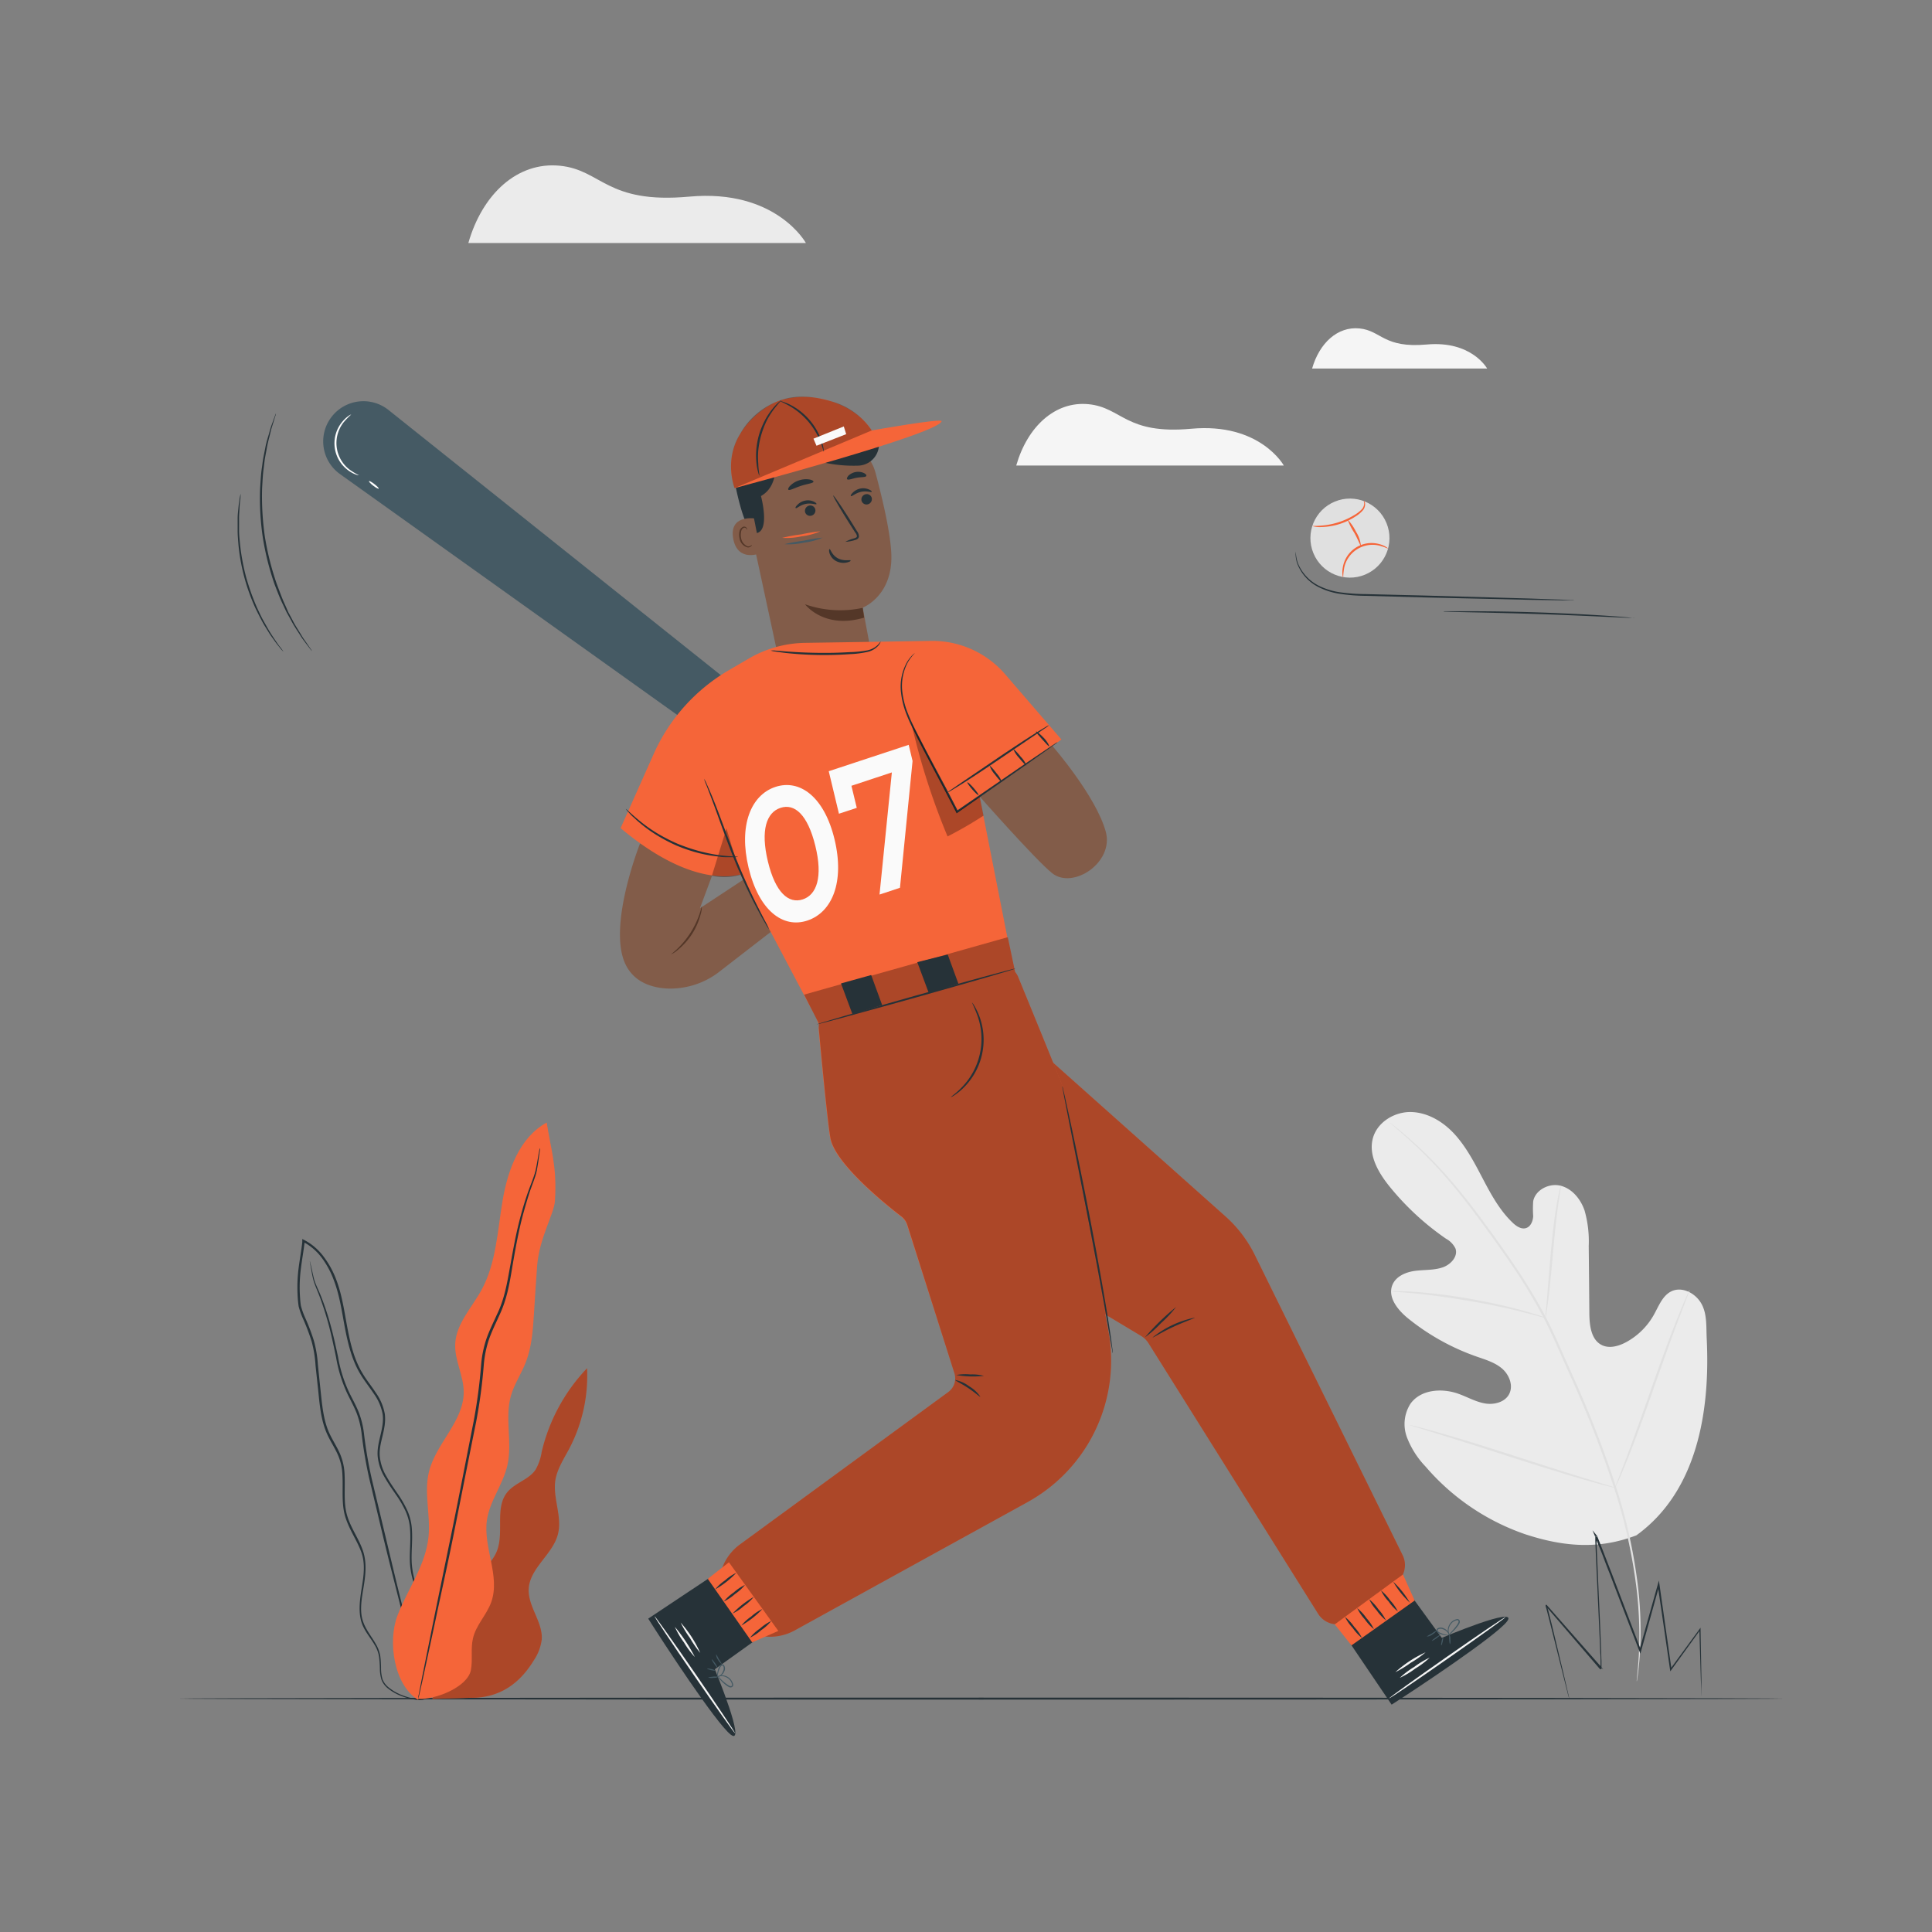 <svg xmlns="http://www.w3.org/2000/svg" viewBox="0 0 500 500"><rect x="0" y="0" width="500" height="500" fill="#808080" stroke="none"/><g id="freepik--background-complete--inject-198"><path d="M423.46,397.37c15.84-11.42,19.15-32.24,18.24-50.88-.16-3.12.14-6.41-1.39-9.12s-5-4.52-7.78-3.17c-2.29,1.13-3.26,3.83-4.52,6.08a18.18,18.18,0,0,1-7.2,7.09c-2,1.06-4.41,1.72-6.38.67-2.71-1.44-3.09-5.15-3.11-8.24q-.07-8.67-.16-17.33a29.14,29.14,0,0,0-1.07-9.18c-1-2.93-3.18-5.63-6.14-6.41s-6.58,1-7.16,4a27.61,27.61,0,0,0,0,3.86c-.07,1.29-.65,2.72-1.86,3.09s-2.49-.47-3.43-1.37c-3.24-3.07-5.47-7.07-7.56-11.05s-4.12-8-7.07-11.41-7-6-11.45-6.2-9.13,2.63-10.18,7,1.56,8.78,4.38,12.27a69.41,69.41,0,0,0,14.61,13.51,5.74,5.74,0,0,1,2.45,2.55c.7,2.05-1.23,4.13-3.25,4.84-2.3.81-4.81.61-7.22.93s-5,1.42-5.89,3.72c-1.22,3.19,1.48,6.47,4.11,8.6a59.4,59.4,0,0,0,17.69,9.85c2.29.8,4.7,1.5,6.56,3.07s3,4.34,1.94,6.54-3.92,2.94-6.31,2.53-4.55-1.67-6.84-2.49c-4.28-1.54-9.77-1.16-12.44,2.56a9.78,9.78,0,0,0-.92,8.68,22.55,22.55,0,0,0,4.82,7.58,59.41,59.41,0,0,0,25.7,17.49c9.93,3.27,19.09,4.06,28.85.32" style="fill:#ebebeb"></path><path d="M359.63,290.51l.3.29.94.8c.82.71,2,1.75,3.56,3.13a116.48,116.48,0,0,1,12,12.59c2.35,2.83,4.79,6.05,7.36,9.55s5.26,7.26,8,11.32a138.85,138.85,0,0,1,7.84,13.13c1.23,2.34,2.34,4.81,3.46,7.32s2.26,5.05,3.4,7.63A284.48,284.48,0,0,1,418,385.91a139.12,139.12,0,0,1,5.55,25.34,101.47,101.47,0,0,1,.55,17.49c-.13,2.06-.26,3.67-.39,4.75l-.12,1.23a2.28,2.28,0,0,0,0,.43,2.39,2.39,0,0,0,.09-.42q.06-.45.18-1.23c.16-1.08.33-2.68.5-4.75a98,98,0,0,0-.38-17.55,136,136,0,0,0-5.45-25.45A276.94,276.94,0,0,0,407,356c-1.15-2.57-2.28-5.12-3.4-7.63s-2.24-5-3.48-7.35a138.2,138.2,0,0,0-7.91-13.15c-2.71-4.07-5.44-7.82-8-11.32s-5.06-6.7-7.43-9.52a109.21,109.21,0,0,0-12.19-12.5c-1.55-1.36-2.78-2.37-3.63-3.05l-1-.76A2.12,2.12,0,0,0,359.63,290.51Z" style="fill:#e0e0e0"></path><path d="M399.94,341a5.9,5.9,0,0,0,.29-1.32c.15-.86.32-2.11.52-3.66.39-3.09.78-7.37,1.2-12.1s.87-9,1.31-12.08c.21-1.54.4-2.78.54-3.64a6.35,6.35,0,0,0,.15-1.35,6.23,6.23,0,0,0-.37,1.31c-.21.84-.46,2.08-.72,3.62-.54,3.07-1.06,7.35-1.48,12.08s-.76,8.89-1,12.12c-.14,1.46-.25,2.68-.34,3.67A6.25,6.25,0,0,0,399.94,341Z" style="fill:#e0e0e0"></path><path d="M360,334.2a8.76,8.76,0,0,0,1.59.16c1,.08,2.5.18,4.33.36,3.65.34,8.68,1,14.2,1.94s10.48,2,14,2.93c1.79.43,3.22.82,4.21,1.09a8.61,8.61,0,0,0,1.56.35,7.87,7.87,0,0,0-1.49-.57c-1-.33-2.4-.78-4.18-1.26-3.55-1-8.51-2.14-14-3.11A138.1,138.1,0,0,0,366,334.32c-1.84-.14-3.33-.18-4.36-.18A8.22,8.22,0,0,0,360,334.2Z" style="fill:#e0e0e0"></path><path d="M418,385a1.77,1.77,0,0,0,.26-.49l.66-1.45c.57-1.26,1.34-3.11,2.27-5.4,1.85-4.6,4.21-11,6.71-18.14s4.81-13.56,6.56-18.19c.86-2.25,1.57-4.09,2.09-5.47.23-.59.41-1.09.56-1.49a1.64,1.64,0,0,0,.16-.54,3,3,0,0,0-.26.49l-.66,1.45c-.57,1.27-1.34,3.12-2.26,5.41-1.86,4.59-4.22,11-6.72,18.14s-4.81,13.56-6.56,18.19c-.86,2.24-1.57,4.09-2.09,5.47-.23.59-.41,1.09-.56,1.49A1.7,1.7,0,0,0,418,385Z" style="fill:#e0e0e0"></path><path d="M364.78,368.77a2.34,2.34,0,0,0,.53.21l1.55.49,5.69,1.75c4.81,1.48,11.43,3.6,18.74,5.95s14,4.42,18.8,5.8c2.42.69,4.38,1.23,5.74,1.57l1.58.39a1.93,1.93,0,0,0,.56.09,3.13,3.13,0,0,0-.53-.21l-1.55-.49-5.69-1.75c-4.81-1.47-11.43-3.59-18.74-5.95s-13.95-4.41-18.79-5.79c-2.42-.69-4.39-1.23-5.75-1.57l-1.58-.39A2.27,2.27,0,0,0,364.78,368.77Z" style="fill:#e0e0e0"></path><path d="M263,120.48h69.25s-6.13-11.14-23.95-9.52c-17,1.55-17.89-5.48-26.55-6.35S265.9,110.38,263,120.48Z" style="fill:#f5f5f5"></path><path d="M339.57,95.38h45.3s-4-7.29-15.66-6.22c-11.14,1-11.7-3.59-17.37-4.16S341.46,88.78,339.57,95.38Z" style="fill:#f5f5f5"></path><path d="M121.21,62.89h87.36s-7.73-14.06-30.21-12c-21.48,1.95-22.57-6.92-33.49-8S124.85,50.15,121.21,62.89Z" style="fill:#ebebeb"></path></g><g id="freepik--Floor--inject-198"><path d="M461.79,439.6c0,.14-93.07.26-207.85.26s-207.86-.12-207.86-.26,93.05-.26,207.86-.26S461.79,439.46,461.79,439.6Z" style="fill:#263238"></path><path d="M440.36,439a10.52,10.52,0,0,1-.07-1.14c0-.8-.07-1.94-.12-3.4-.09-3-.22-7.33-.38-12.78l.28.08-7.52,10.4-.28.39-.07-.47c-.94-6.47-2-13.86-3.2-21.91l.46,0c-1.48,5.33-3.07,11.08-4.73,17.07l-.21.74-.27-.72c-2.42-6.33-5-13-7.62-19.91q-1-2.5-1.91-4.95c-.32-.82-.64-1.63-1-2.44l-.48-1.21-.24-.6-.12-.3-.07-.14,0-.06v0h0l.07.07a.24.24,0,0,0,.23,0c.12,0,.21-.23.17-.28l-1.14-1.4.63,1.51s0,0,0,.08c.42.24.43-.08.43,0a.39.39,0,0,0,0-.08h0v.49l0,.57,0,1.15.09,2.29c.07,1.52.14,3,.2,4.52q.19,4.49.39,8.79c.13,2.86.25,5.67.36,8.4.05,1.36.11,2.71.16,4q0,1,.06,2l0,1v1s0,0,0,.07l0,0s0,0-.15.13-.18,0-.21,0a.18.18,0,0,1-.06-.09l0,.06L400,415.59l0,0,0-.09c0-.08.11-.22.17-.2s.19.1.18.12l0,.06,0,.09.05.18.1.35.18.69c.12.46.24.91.35,1.36.22.9.44,1.77.65,2.61l1.15,4.78,1.82,7.64c.48,2.07.86,3.68,1.12,4.8s.38,1.7.36,1.64a12.6,12.6,0,0,1-.46-1.62l-1.21-4.78-1.9-7.61q-.56-2.23-1.2-4.77l-.66-2.61c-.12-.44-.23-.89-.35-1.35l-.19-.69-.1-.34-.05-.17,0-.08v0s.18,0,.15-.07,0,0,.05,0a.14.14,0,0,0,.12,0l0-.12,14.26,16.22.31.35-.41-.23s-.06.05-.06,0-.06,0-.1,0l-.11,0v-.88l0-1c0-.65,0-1.31-.07-2-.05-1.33-.11-2.68-.16-4-.13-2.73-.25-5.53-.38-8.4s-.27-5.8-.41-8.78c-.06-1.5-.13-3-.2-4.53l-.09-2.29-.05-1.15v-1.17a.25.25,0,0,1,0-.1c0,.05,0-.27.44,0a.49.49,0,0,1,.05.11l-.51.11a.3.3,0,0,1,.17-.32.27.27,0,0,1,.25.05.3.3,0,0,1,.08.09h0l0,0,0,.09.07.15.13.3.24.6.48,1.22c.32.81.64,1.62.95,2.44.64,1.64,1.27,3.29,1.92,4.95,2.63,6.89,5.19,13.59,7.6,19.92l-.48,0c1.67-6,3.28-11.73,4.77-17.05l.3-1.08.16,1.11c1.14,8,2.19,15.44,3.11,21.91l-.34-.08,7.58-10.36.27-.36v.45c.1,5.46.17,9.79.23,12.78,0,1.47,0,2.61,0,3.4S440.37,439.05,440.36,439Z" style="fill:#263238"></path></g><g id="freepik--Character--inject-198"><path d="M85.69,108.05h0A10.39,10.39,0,0,0,88,122.7l96.83,69.16L193.15,180l-92.61-73.9A10.4,10.4,0,0,0,85.69,108.05Z" style="fill:#455a64"></path><path d="M92.9,123a2.09,2.09,0,0,1-.77-.18,7.84,7.84,0,0,1-1.89-1,8.68,8.68,0,0,1-1.62-12.71,7.68,7.68,0,0,1,1.58-1.47,2.34,2.34,0,0,1,.7-.37,19.52,19.52,0,0,0-2,2.06,8.66,8.66,0,0,0,1.55,12.19A17.31,17.31,0,0,0,92.9,123Z" style="fill:#fff"></path><path d="M98,126.46c-.09.11-.72-.23-1.41-.76s-1.18-1.06-1.09-1.18.72.23,1.41.77S98.11,126.35,98,126.46Z" style="fill:#fff"></path><path d="M190.84,121.17l.76,3.4,11,51c1.27,5.92,7.38,9.54,13.71,8.13h0c6.39-1.43,10.61-7.45,9.42-13.45-1.25-6.31-2.45-13-2.45-13s7.84-3,7.39-13.91c-.22-5.43-2.22-14-4.09-21a11.4,11.4,0,0,0-14.43-7.94Z" style="fill:#825c49"></path><path d="M225.61,128.87a1.39,1.39,0,0,1-1,1.64,1.33,1.33,0,0,1-1.65-.95,1.39,1.39,0,0,1,1-1.63A1.32,1.32,0,0,1,225.61,128.87Z" style="fill:#263238"></path><path d="M225.6,127.29c-.13.21-1.31-.34-2.77,0s-2.38,1.24-2.58,1.1,0-.42.41-.86a3.8,3.8,0,0,1,2-1.09,3.65,3.65,0,0,1,2.25.25C225.45,126.91,225.67,127.2,225.6,127.29Z" style="fill:#263238"></path><path d="M211,131.82a1.38,1.38,0,0,1-1,1.63,1.33,1.33,0,0,1-1.65-.94,1.4,1.4,0,0,1,1-1.64A1.33,1.33,0,0,1,211,131.82Z" style="fill:#263238"></path><path d="M211.3,130.46c-.13.21-1.32-.35-2.78-.05s-2.38,1.25-2.57,1.1,0-.42.41-.85a3.81,3.81,0,0,1,2-1.1,3.59,3.59,0,0,1,2.25.26C211.15,130.07,211.36,130.36,211.3,130.46Z" style="fill:#263238"></path><path d="M218.78,140.22a9.9,9.9,0,0,1,2.29-.9c.36-.12.7-.26.71-.53a1.83,1.83,0,0,0-.47-1l-1.67-2.62c-2.35-3.74-4.13-6.84-4-6.93s2.18,2.86,4.52,6.59l1.64,2.65a2.25,2.25,0,0,1,.49,1.42,1,1,0,0,1-.51.67,2.68,2.68,0,0,1-.61.22A9.48,9.48,0,0,1,218.78,140.22Z" style="fill:#263238"></path><path d="M223.27,157.31a27.5,27.5,0,0,1-14.94-.93s4.91,6.58,15.3,3.46Z" style="fill:#543728"></path><path d="M214.69,142.1c.23-.06.55,1.52,2.14,2.38s3.23.33,3.29.55-.31.39-1,.55a4.09,4.09,0,0,1-2.74-.38,3.53,3.53,0,0,1-1.69-2C214.48,142.54,214.58,142.11,214.69,142.1Z" style="fill:#263238"></path><path d="M210.52,124.66c-.06.42-1.56.53-3.23,1.08s-3,1.3-3.26,1c-.14-.15,0-.58.51-1.07a5.51,5.51,0,0,1,2.29-1.36,5.66,5.66,0,0,1,2.66-.22C210.17,124.21,210.55,124.46,210.52,124.66Z" style="fill:#263238"></path><path d="M224.21,123.17c-.19.39-1.26.25-2.47.47s-2.19.68-2.5.38c-.14-.15,0-.52.34-.92a3.65,3.65,0,0,1,4-.68C224.09,122.68,224.3,123,224.21,123.17Z" style="fill:#263238"></path><path d="M226.84,112.36a5.55,5.55,0,0,1-4.78,8.15,35.9,35.9,0,0,1-8.85-.81c-5.2-1.23-10.9-1.1-11.88.12s-.1,6.08-4.39,8.56c0,0,2.47,9.09-1.26,9.61-2.55.37-4.65-8.5-5.71-14.12a4.65,4.65,0,0,1,3.62-5.41l5.23-1.11,9.31-4.13,9.49-.86Z" style="fill:#263238"></path><path d="M195.13,134.15c-.17,0-6.54-.86-5.36,5.33s7.15,3.73,7.12,3.55S195.13,134.15,195.13,134.15Z" style="fill:#825c49"></path><path d="M194.56,141s-.1.1-.26.22a1.14,1.14,0,0,1-.81.17,2.74,2.74,0,0,1-1.69-2.16,3.74,3.74,0,0,1,0-1.6,1.27,1.27,0,0,1,.65-1,.56.56,0,0,1,.7.17c.11.16.1.29.13.29s.11-.13,0-.37a.69.69,0,0,0-.32-.34.79.79,0,0,0-.63-.05,1.57,1.57,0,0,0-.94,1.18,3.83,3.83,0,0,0,0,1.79,2.84,2.84,0,0,0,2.09,2.37,1.12,1.12,0,0,0,.95-.35C194.57,141.19,194.58,141.05,194.56,141Z" style="fill:#543728"></path><path d="M212.29,137.5a17.42,17.42,0,0,1-4.88,1.31,18,18,0,0,1-5,.39,41.08,41.08,0,0,1,5-.91A41.29,41.29,0,0,1,212.29,137.5Z" style="fill:#F56539"></path><path d="M212.91,139.14a18.2,18.2,0,0,1-4.89,1.3,17.49,17.49,0,0,1-5,.39,41.92,41.92,0,0,1,5-.9A37.25,37.25,0,0,1,212.91,139.14Z" style="fill:#455a64"></path><path d="M190.11,126.33c-4.11-12.37,6.27-20.65,11.22-22.5,8.11-3,19.62.27,24.28,7.57,0,0,18.31-3.26,18.08-2.39C242.8,112.36,190.11,126.33,190.11,126.33Z" style="fill:#F56539"></path><path d="M225.61,111.4l-35.5,14.93s-2.82-7.19,1.42-14A19,19,0,0,1,202,103.59c4.56-1.66,9.44-.8,13,.24A18.45,18.45,0,0,1,225.61,111.4Z" style="opacity:0.3"></path><path d="M196.51,123.1a3.21,3.21,0,0,1-.28-.8,13,13,0,0,1-.44-2.27,18.09,18.09,0,0,1-.08-3.44,21.17,21.17,0,0,1,.74-4.14,21.76,21.76,0,0,1,1.62-3.89,18.49,18.49,0,0,1,1.92-2.85,14,14,0,0,1,1.6-1.67c.41-.36.65-.54.67-.51s-.82.88-2,2.41a22.06,22.06,0,0,0-1.79,2.84A23.57,23.57,0,0,0,197,112.6a22.52,22.52,0,0,0-.76,4,21.17,21.17,0,0,0,0,3.36C196.3,121.91,196.61,123.07,196.51,123.1Z" style="fill:#263238"></path><path d="M213.2,116.87c-.09,0-.28-1-.86-2.47a18.42,18.42,0,0,0-8-9.32c-1.4-.8-2.35-1.15-2.32-1.23s.26,0,.7.16a12.08,12.08,0,0,1,1.79.74,16.6,16.6,0,0,1,8.17,9.52,11.62,11.62,0,0,1,.46,1.89C213.22,116.61,213.24,116.86,213.2,116.87Z" style="fill:#263238"></path><polygon points="210.52 113.53 211.31 115.36 218.99 112.36 218.37 110.36 210.52 113.53" style="fill:#fafafa"></polygon><path d="M253.15,205.7S268,222.55,272.32,226c5.35,4.24,16-2.75,13.86-10.73C283.66,206,272.32,193,272.32,193Z" style="fill:#825c49"></path><path d="M165.65,218.28S157,240.06,162,249.81c2.2,4.27,6.34,5.7,10.29,6a20.7,20.7,0,0,0,13.94-4.38L201,240,196,225.27l-14.86,9.79,3.77-10.13Z" style="fill:#825c49"></path><path d="M173.63,247a22.6,22.6,0,0,0,8-12.52,6.43,6.43,0,0,1-.33,2.23,17.46,17.46,0,0,1-5.81,9.06A6.62,6.62,0,0,1,173.63,247Z" style="fill:#543728"></path><path d="M274.7,191.39l-14.59-16.92a24.88,24.88,0,0,0-18.81-8.61l-32.89.51a29.75,29.75,0,0,0-14.51,4l-5.33,3.11a47.42,47.42,0,0,0-19.38,21.61l-8.58,19.23c15.77,13.22,26.32,13.13,31,12h0l20.34,38.51L262,249.16l-8.5-43.11Z" style="fill:#F56539"></path><path d="M193.74,224.59c-2.65-11,.63-18.86,6.94-20.94s12.65,2.55,15.3,13.58-.62,18.86-7,21S196.4,235.62,193.74,224.59ZM211,218.88c-2-8.11-5.37-11-9-9.81s-5.22,5.76-3.27,13.87,5.37,11,9,9.83S213,227,211,218.88Z" style="fill:#fafafa"></path><path d="M235.17,192.76l1,4.18-3.26,32.82-5.29,1.75,3.19-31.61-10.46,3.46,1.38,5.71-4.61,1.52-2.64-11Z" style="fill:#fafafa"></path><path d="M191.6,226.4l-3.59-12-3.77,12.24A14.58,14.58,0,0,0,191.6,226.4Z" style="opacity:0.3"></path><path d="M273.7,192.08a2.78,2.78,0,0,1-.49.4l-1.44,1.05-5.44,3.86-18.51,12.93-.24.17-.13-.27c-1-1.95-2.07-4-3.15-6.07-2.48-4.69-4.87-9.17-6.94-13.28-1-2.06-2-4-2.76-6a21.88,21.88,0,0,1-1.41-5.55,13,13,0,0,1,1.59-8.05,10,10,0,0,1,1.4-1.77,4.41,4.41,0,0,1,.61-.5,12.59,12.59,0,0,0-1.83,2.38,13,13,0,0,0-1.41,7.9,21.83,21.83,0,0,0,1.45,5.44c.75,1.89,1.73,3.84,2.79,5.89,2.09,4.1,4.48,8.56,7,13.26l3.15,6.08-.38-.09,18.61-12.79,5.52-3.73,1.5-1A3.42,3.42,0,0,1,273.7,192.08Z" style="fill:#263238"></path><path d="M199,240.46a10.14,10.14,0,0,1-.89-1.41c-.56-.92-1.32-2.27-2.23-4a136.14,136.14,0,0,1-6.27-13.64c-2.15-5.45-3.86-10.48-5.21-14.06-.67-1.8-1.23-3.24-1.62-4.24a10.76,10.76,0,0,1-.57-1.57,9.53,9.53,0,0,1,.75,1.49c.45,1,1.07,2.4,1.78,4.19,1.45,3.56,3.21,8.56,5.36,14s4.38,10.24,6.11,13.66c.86,1.71,1.57,3.09,2.07,4A11.09,11.09,0,0,1,199,240.46Z" style="fill:#263238"></path><path d="M227.91,166s0,.11-.09.3a3.05,3.05,0,0,1-.46.74,5.38,5.38,0,0,1-2.74,1.65,25.19,25.19,0,0,1-4.68.6c-1.77.13-3.71.21-5.75.23a93.27,93.27,0,0,1-10.44-.49c-1.33-.15-2.4-.3-3.14-.42a4.91,4.91,0,0,1-1.14-.24,4.75,4.75,0,0,1,1.17,0l3.14.25c2.66.19,6.34.38,10.41.34,2,0,4-.09,5.72-.19a27.81,27.81,0,0,0,4.62-.47,5.49,5.49,0,0,0,2.68-1.44A10.75,10.75,0,0,0,227.91,166Z" style="fill:#263238"></path><path d="M253.23,205.76c-.11.1-.84-.56-1.63-1.47s-1.35-1.73-1.24-1.82.84.56,1.63,1.48S253.34,205.67,253.23,205.76Z" style="fill:#263238"></path><path d="M259.29,202.4c-.12.09-.92-.78-1.79-1.94a6.62,6.62,0,0,1-1.36-2.25c.11-.09.91.78,1.78,1.94A7,7,0,0,1,259.29,202.4Z" style="fill:#263238"></path><path d="M265.65,198.09c-.11.09-.95-.76-1.88-1.91a7.29,7.29,0,0,1-1.49-2.24c.11-.09,1,.76,1.89,1.91A6.94,6.94,0,0,1,265.65,198.09Z" style="fill:#263238"></path><path d="M271.5,193.13c-.12.08-.86-.77-1.79-1.8s-1.69-1.86-1.59-2,1,.57,2,1.62S271.62,193.05,271.5,193.13Z" style="fill:#263238"></path><path d="M271.5,187.68a5.6,5.6,0,0,1-1,.76l-2.79,1.9-9.23,6.26c-3.6,2.44-6.89,4.62-9.31,6.14-1.21.76-2.19,1.37-2.88,1.77a5.88,5.88,0,0,1-1.1.58,6.42,6.42,0,0,1,1-.75l2.79-1.91,9.22-6.26c3.61-2.44,6.9-4.61,9.31-6.13,1.21-.77,2.2-1.37,2.89-1.77A5.45,5.45,0,0,1,271.5,187.68Z" style="fill:#263238"></path><path d="M191,221.76a5.88,5.88,0,0,1-1.28.08c-.41,0-.91,0-1.5,0s-1.25,0-2-.14a36.52,36.52,0,0,1-5.11-.86,41.56,41.56,0,0,1-6-2,42.71,42.71,0,0,1-5.62-3,36.59,36.59,0,0,1-4.16-3.09c-.58-.46-1-.93-1.48-1.33s-.77-.77-1.05-1.07a5.64,5.64,0,0,1-.82-1c.07-.07,1.31,1.26,3.58,3.1a39.59,39.59,0,0,0,4.19,3,45.71,45.71,0,0,0,5.56,2.89,47.33,47.33,0,0,0,5.94,2,44.49,44.49,0,0,0,5,1C189.18,221.69,191,221.66,191,221.76Z" style="fill:#263238"></path><g style="opacity:0.3"><path d="M235.84,187.06a178.45,178.45,0,0,0,9.39,29.41,103.9,103.9,0,0,0,9.3-5.38l-1-5-5.81,4.06Z"></path></g><path d="M262.87,266.4l54.33,48.45a32.61,32.61,0,0,1,7.53,9.91L363,402.47a5.83,5.83,0,0,1-1.56,7.11l-11.7,9.49a5.83,5.83,0,0,1-8.62-1.43l-43.88-70a5.9,5.9,0,0,0-1.94-1.91L256,322.14a5.84,5.84,0,0,1-2.83-5V270.76A5.84,5.84,0,0,1,262.87,266.4Z" style="fill:#F56539"></path><path d="M262.87,266.4l54.33,48.45a32.61,32.61,0,0,1,7.53,9.91L363,402.47a5.83,5.83,0,0,1-1.56,7.11l-11.7,9.49a5.83,5.83,0,0,1-8.62-1.43l-43.88-70a5.9,5.9,0,0,0-1.94-1.91L256,322.14a5.84,5.84,0,0,1-2.83-5V270.76A5.84,5.84,0,0,1,262.87,266.4Z" style="opacity:0.3"></path><path d="M304.33,338.3a30.48,30.48,0,0,1-3.83,4.09,29.62,29.62,0,0,1-4.19,3.71,61.59,61.59,0,0,1,8-7.8Z" style="fill:#263238"></path><path d="M309.22,341c0,.15-2.55,1-5.55,2.38s-5.29,2.88-5.38,2.75A25.58,25.58,0,0,1,309.22,341Z" style="fill:#263238"></path><path d="M286.87,344.54c-4.93-26.78-11.49-62.22-11.91-63.46-.53-1.59-8.22-20.36-11.5-28.35a4.53,4.53,0,0,0-.75-1.19l-1.9-9-52,14.49,3.15,8.27a4.53,4.53,0,0,0-.08,1.28c.69,7.54,2.3,24.39,3,28.09,1.33,6.68,14.45,17.2,18.36,20.2a4.4,4.4,0,0,1,1.51,2.16L247,355.4a4.37,4.37,0,0,1-1.59,4.86l-53.89,39.42a13.22,13.22,0,0,0,14.19,22.25l60.23-33.19A41.84,41.84,0,0,0,286.87,344.54Z" style="fill:#F56539"></path><path d="M286.87,344.54c-4.93-26.78-11.49-62.22-11.91-63.46-.53-1.59-8.22-20.36-11.5-28.35a4.53,4.53,0,0,0-.75-1.19l-1.9-9L208.1,257.41l3.84,7.5a7.28,7.28,0,0,0,0,1.62c.69,7.54,2.3,24.39,3,28.09,1.33,6.68,14.45,17.2,18.36,20.2a4.4,4.4,0,0,1,1.51,2.16L247,355.4a4.37,4.37,0,0,1-1.59,4.86l-53.89,39.42a13.22,13.22,0,0,0,14.19,22.25l60.23-33.19A41.84,41.84,0,0,0,286.87,344.54Z" style="opacity:0.3"></path><path d="M288,350.22a3.32,3.32,0,0,1-.16-.7l-.36-2c-.32-1.82-.76-4.34-1.29-7.43-1.11-6.27-2.71-14.92-4.56-24.46s-3.55-18.12-4.79-24.42c-.6-3.08-1.09-5.59-1.45-7.4-.15-.83-.28-1.5-.37-2a3.84,3.84,0,0,1-.1-.71,2.93,2.93,0,0,1,.2.68c.12.51.28,1.17.47,2,.39,1.8.94,4.3,1.61,7.37,1.33,6.23,3.1,14.85,4.94,24.39s3.39,18.21,4.41,24.49c.5,3.15.9,5.7,1.13,7.46.11.85.19,1.52.26,2A3.15,3.15,0,0,1,288,350.22Z" style="fill:#263238"></path><polygon points="217.65 254.51 220.62 262.49 228.3 260.11 225.46 252.34 217.65 254.51" style="fill:#263238"></polygon><polygon points="237.39 249 240.36 256.97 248.04 254.6 245.27 247.03 237.39 249" style="fill:#263238"></polygon><path d="M262.83,250.65c0,.14-11.45,3.48-25.67,7.46s-25.77,7.1-25.81,7,11.46-3.47,25.67-7.46S262.79,250.52,262.83,250.65Z" style="fill:#263238"></path><path d="M251.53,259.43a3.84,3.84,0,0,1,.64.9,15.41,15.41,0,0,1,1.3,2.71,17.42,17.42,0,0,1-4.08,18.45,15.16,15.16,0,0,1-2.32,1.91,3.63,3.63,0,0,1-1,.54c-.06-.08,1.3-.89,3-2.71a17.91,17.91,0,0,0,4-18.07A39.61,39.61,0,0,0,251.53,259.43Z" style="fill:#263238"></path><path d="M253.71,361.47c-.11.11-1.39-1.09-3.18-2.27s-3.38-1.92-3.33-2.06a8.6,8.6,0,0,1,3.62,1.63A8.9,8.9,0,0,1,253.71,361.47Z" style="fill:#263238"></path><path d="M254.64,356.07a24.59,24.59,0,0,1-7.13-.22,12.3,12.3,0,0,1,3.58-.15A12,12,0,0,1,254.64,356.07Z" style="fill:#263238"></path><path d="M80.74,168.5a3.31,3.31,0,0,1-.43-.51c-.3-.38-.68-.88-1.15-1.5-.25-.33-.53-.7-.82-1.1s-.57-.87-.89-1.36c-.63-1-1.39-2.08-2.07-3.4l-1.11-2c-.38-.71-.7-1.48-1.08-2.26-.77-1.56-1.41-3.3-2.12-5.11A70.44,70.44,0,0,1,68,139a69.69,69.69,0,0,1-.68-12.65c.13-1.95.21-3.8.49-5.51.12-.86.2-1.69.36-2.48s.3-1.54.45-2.27c.25-1.45.66-2.72,1-3.85.15-.57.29-1.09.44-1.57s.32-.9.46-1.29c.26-.73.48-1.32.64-1.78a3.08,3.08,0,0,1,.26-.61,2.89,2.89,0,0,1-.16.64c-.14.47-.32,1.07-.55,1.81-.13.4-.26.83-.41,1.3s-.26,1-.4,1.57c-.27,1.13-.65,2.41-.88,3.86q-.2,1.08-.42,2.25c-.14.79-.21,1.62-.32,2.47-.26,1.71-.33,3.55-.45,5.48a73.54,73.54,0,0,0,.72,12.55,72.58,72.58,0,0,0,3.07,12.19c.69,1.8,1.3,3.54,2,5.09.37.78.68,1.55,1,2.26l1.07,2c.65,1.31,1.4,2.41,2,3.41.31.5.58,1,.85,1.38l.78,1.12,1.07,1.56A3.84,3.84,0,0,1,80.74,168.5Z" style="fill:#263238"></path><path d="M73.36,168.66a9.11,9.11,0,0,1-1.13-1.29,19.59,19.59,0,0,1-1.23-1.6c-.45-.64-1-1.35-1.51-2.2s-1.11-1.75-1.66-2.78-1.11-2.13-1.68-3.31a51.14,51.14,0,0,1-4.43-16.39c-.1-1.3-.22-2.54-.22-3.71s0-2.25,0-3.23.13-1.88.2-2.67.16-1.45.25-2a10,10,0,0,1,.33-1.68,11.22,11.22,0,0,1-.13,1.71c-.06.55-.13,1.22-.16,2s-.13,1.66-.12,2.65,0,2.06,0,3.21.15,2.38.27,3.67a57.53,57.53,0,0,0,1.55,8.3,60.12,60.12,0,0,0,2.83,7.94c.56,1.17,1.06,2.3,1.63,3.31s1.08,1.95,1.59,2.79,1,1.57,1.44,2.23.82,1.2,1.15,1.64A11.17,11.17,0,0,1,73.36,168.66Z" style="fill:#263238"></path><path d="M360.15,441.16c5.87-3.74,26.92-17.69,29.87-21.54,3.29-4.3-16.89,4.26-16.89,4.26L365.22,413,349,424.68Z" style="fill:#263238"></path><path d="M375.28,425.52a2.76,2.76,0,0,0,.08-1.25,2.79,2.79,0,0,0-.22-1.23c-.09,0-.13.56-.09,1.25S375.19,425.52,375.28,425.52Z" style="fill:#455a64"></path><path d="M373,425.83c.08,0,.25-.43.38-1s.16-1.05.08-1.06-.26.43-.38,1S372.91,425.81,373,425.83Z" style="fill:#455a64"></path><path d="M370.56,424.65c.05.07.57-.21,1.16-.63s1-.81,1-.88-.56.21-1.16.63S370.51,424.58,370.56,424.65Z" style="fill:#455a64"></path><path d="M369.22,423.54a2.53,2.53,0,0,0,1.44-.5c.74-.45,1.18-1,1.12-1.05a7.91,7.91,0,0,0-1.27.79A8.7,8.7,0,0,0,369.22,423.54Z" style="fill:#455a64"></path><path d="M374.69,423.24a5,5,0,0,0,1.31-1,8.74,8.74,0,0,0,1.18-1.31,4.32,4.32,0,0,0,.56-.9.87.87,0,0,0,0-.64.67.67,0,0,0-.58-.39,3,3,0,0,0-2.28,4,1,1,0,0,0,.22.38,4.63,4.63,0,0,1-.2-1.55,2.84,2.84,0,0,1,.6-1.53,2.48,2.48,0,0,1,1.64-1c.32,0,.42.31.28.61a4.35,4.35,0,0,1-.51.85,10.64,10.64,0,0,1-1.1,1.32C375.16,422.83,374.66,423.19,374.69,423.24Z" style="fill:#455a64"></path><path d="M375.08,423.06a1.62,1.62,0,0,0-.5-1,2.79,2.79,0,0,0-1.05-.7,1.64,1.64,0,0,0-1.58.12.65.65,0,0,0,0,.89,1.71,1.71,0,0,0,.65.43,4.59,4.59,0,0,0,1.19.35,2.17,2.17,0,0,0,1.13,0s-.43,0-1.09-.2a5.46,5.46,0,0,1-1.12-.4c-.38-.14-.86-.55-.57-.85a1.44,1.44,0,0,1,1.27-.06,2.54,2.54,0,0,1,1,.59A6.12,6.12,0,0,1,375.08,423.06Z" style="fill:#455a64"></path><path d="M389.67,418.47c.09.12-6.61,4.93-14.94,10.75s-15.16,10.43-15.24,10.32,6.61-4.93,14.94-10.75S389.59,418.35,389.67,418.47Z" style="fill:#f5f5f5"></path><path d="M370,429a20.86,20.86,0,0,1-3.74,2.83,21.73,21.73,0,0,1-4,2.4,20.86,20.86,0,0,1,3.74-2.83A21.07,21.07,0,0,1,370,429Z" style="fill:#f5f5f5"></path><path d="M368.93,427.63a25.54,25.54,0,0,1-3.82,2.69,27.54,27.54,0,0,1-4,2.44,29.88,29.88,0,0,1,7.81-5.13Z" style="fill:#f5f5f5"></path><polygon points="349.75 425.83 345.43 420.38 363.09 407.47 366.11 414.22 349.75 425.83" style="fill:#F56539"></polygon><path d="M352.47,423.9a12.11,12.11,0,0,1-2.37-2.56,11.33,11.33,0,0,1-2-2.87,11.72,11.72,0,0,1,2.36,2.55A12.05,12.05,0,0,1,352.47,423.9Z" style="fill:#263238"></path><path d="M355.57,421.62a12.11,12.11,0,0,1-2.37-2.56,11.53,11.53,0,0,1-1.95-2.87,11.72,11.72,0,0,1,2.36,2.55A12.05,12.05,0,0,1,355.57,421.62Z" style="fill:#263238"></path><path d="M358.67,419.33a11.9,11.9,0,0,1-2.37-2.55,11.48,11.48,0,0,1-1.95-2.88,12.24,12.24,0,0,1,2.36,2.56A11.75,11.75,0,0,1,358.67,419.33Z" style="fill:#263238"></path><path d="M361.77,417.05a11.72,11.72,0,0,1-2.36-2.55,11.36,11.36,0,0,1-2-2.88,11.93,11.93,0,0,1,2.36,2.56A11.55,11.55,0,0,1,361.77,417.05Z" style="fill:#263238"></path><path d="M364.87,414.77a23.35,23.35,0,0,1-4.32-5.43,23.35,23.35,0,0,1,4.32,5.43Z" style="fill:#263238"></path><path d="M167.76,418.9c3.7,5.9,17.5,27,21.33,30C193.37,452.24,185,432,185,432l10.93-7.83-11.55-16.34Z" style="fill:#263238"></path><path d="M183.3,434.14a2.78,2.78,0,0,0,1.25.09c.68,0,1.23-.13,1.23-.22a2.81,2.81,0,0,0-1.25-.09C183.85,434,183.3,434.05,183.3,434.14Z" style="fill:#455a64"></path><path d="M183,431.85c0,.08.43.25,1,.38s1,.17,1.06.09-.42-.26-1-.39S183,431.77,183,431.85Z" style="fill:#455a64"></path><path d="M184.2,429.43c-.07,0,.21.57.62,1.17s.81,1,.87,1-.2-.57-.62-1.17S184.27,429.38,184.2,429.43Z" style="fill:#455a64"></path><path d="M185.32,428.1a2.49,2.49,0,0,0,.49,1.44c.44.74,1,1.18,1,1.12a8.22,8.22,0,0,0-.78-1.28A8.73,8.73,0,0,0,185.32,428.1Z" style="fill:#455a64"></path><path d="M185.59,433.57a4.52,4.52,0,0,0,.94,1.31,9.14,9.14,0,0,0,1.3,1.19,4.8,4.8,0,0,0,.9.57.87.87,0,0,0,.64,0,.64.64,0,0,0,.39-.58,3,3,0,0,0-4-2.3c-.27.11-.39.2-.38.22a4.56,4.56,0,0,1,1.55-.2,3,3,0,0,1,1.53.61,2.5,2.5,0,0,1,1,1.66c0,.31-.31.41-.61.27a4.53,4.53,0,0,1-.84-.52,10.64,10.64,0,0,1-1.32-1.11C186,434,185.63,433.54,185.59,433.57Z" style="fill:#455a64"></path><path d="M185.76,434a1.57,1.57,0,0,0,1-.49,2.66,2.66,0,0,0,.71-1,1.61,1.61,0,0,0-.11-1.58.64.64,0,0,0-.89,0,1.87,1.87,0,0,0-.44.65,4.64,4.64,0,0,0-.35,1.18,2.41,2.41,0,0,0,0,1.14c.05,0,.06-.43.22-1.09a5.2,5.2,0,0,1,.4-1.11c.15-.38.56-.86.86-.57a1.46,1.46,0,0,1,0,1.26,2.59,2.59,0,0,1-.59,1A5.86,5.86,0,0,1,185.76,434Z" style="fill:#455a64"></path><path d="M190.25,448.58c-.12.08-4.89-6.64-10.64-15s-10.34-15.23-10.22-15.31,4.88,6.64,10.64,15S190.37,448.5,190.25,448.58Z" style="fill:#f5f5f5"></path><path d="M179.82,428.83a21.72,21.72,0,0,1-2.8-3.76,21.29,21.29,0,0,1-2.37-4.05,41.1,41.1,0,0,1,5.17,7.81Z" style="fill:#f5f5f5"></path><path d="M181.23,427.78a27.58,27.58,0,0,1-2.66-3.85,25.73,25.73,0,0,1-2.41-4,30.17,30.17,0,0,1,5.07,7.86Z" style="fill:#f5f5f5"></path><polygon points="183.17 408.6 188.65 404.32 201.43 422.08 194.66 425.04 183.17 408.6" style="fill:#F56539"></polygon><path d="M185.08,411.34a12,12,0,0,1,2.57-2.35,11.52,11.52,0,0,1,2.89-1.93,23.62,23.62,0,0,1-5.46,4.28Z" style="fill:#263238"></path><path d="M187.34,414.46a11.4,11.4,0,0,1,2.57-2.35,12.1,12.1,0,0,1,2.89-1.94,11.67,11.67,0,0,1-2.57,2.35A12.1,12.1,0,0,1,187.34,414.46Z" style="fill:#263238"></path><path d="M189.6,417.57a23.62,23.62,0,0,1,5.46-4.28,12,12,0,0,1-2.57,2.35A11.52,11.52,0,0,1,189.6,417.57Z" style="fill:#263238"></path><path d="M191.86,420.69a12,12,0,0,1,2.57-2.35,11.52,11.52,0,0,1,2.89-1.93,23.62,23.62,0,0,1-5.46,4.28Z" style="fill:#263238"></path><path d="M194.12,423.81a11.4,11.4,0,0,1,2.57-2.35,12.1,12.1,0,0,1,2.89-1.94,11.4,11.4,0,0,1-2.57,2.35A12.1,12.1,0,0,1,194.12,423.81Z" style="fill:#263238"></path></g><g id="freepik--Plants--inject-198"><path d="M118.58,417.44c-.79-3.16,1.3-6.32,3.63-8.6s5.13-4.32,6.35-7.35c2-4.9-.61-11.27,2.76-15.35,2-2.4,5.51-3.19,7.26-5.75a13.12,13.12,0,0,0,1.6-4.6,46.85,46.85,0,0,1,11.75-21.69,40.57,40.57,0,0,1-4.68,20.95c-1.37,2.56-3,5.07-3.51,7.94-.75,4.67,1.83,9.49.65,14.07-1.34,5.23-7.25,8.71-7.56,14.11-.26,4.56,3.69,8.59,3.37,13.14a12.37,12.37,0,0,1-2.06,5.4c-3.56,5.85-8.77,9.86-16.62,9.68l-9.63.29Z" style="fill:#F56539"></path><g style="opacity:0.3"><path d="M118.58,417.44c-.79-3.16,1.3-6.32,3.63-8.6s5.13-4.32,6.35-7.35c2-4.9-.61-11.27,2.76-15.35,2-2.4,5.51-3.19,7.26-5.75a13.12,13.12,0,0,0,1.6-4.6,46.85,46.85,0,0,1,11.75-21.69,40.57,40.57,0,0,1-4.68,20.95c-1.37,2.56-3,5.07-3.51,7.94-.75,4.67,1.83,9.49.65,14.07-1.34,5.23-7.25,8.71-7.56,14.11-.26,4.56,3.69,8.59,3.37,13.14a12.37,12.37,0,0,1-2.06,5.4c-3.56,5.85-8.77,9.86-16.62,9.68l-9.63.29Z"></path></g><path d="M109.94,439.92a7.64,7.64,0,0,1-2.65-.07,16.79,16.79,0,0,1-3.12-.81,13,13,0,0,1-3.85-2.14,5.41,5.41,0,0,1-1.57-2.12,9.75,9.75,0,0,1-.44-2.88,27.85,27.85,0,0,0-.21-3.11,8.38,8.38,0,0,0-1.16-3.11c-1.12-2-3-3.89-3.59-6.6s-.15-5.54.31-8.43.92-6-.17-9-3.11-5.74-4.14-9.14-.53-7.11-.73-10.75a14.24,14.24,0,0,0-1.22-5.35c-.77-1.71-1.84-3.32-2.67-5.12-1.69-3.63-2-7.74-2.41-11.77q-.33-3-.66-6.15a30.38,30.38,0,0,0-1-6.16,53.65,53.65,0,0,0-2.27-6,19.49,19.49,0,0,1-1.1-3.12,31.26,31.26,0,0,1-.29-3.31,39.13,39.13,0,0,1,.29-6.66c.28-2.22.69-4.42.94-6.64l0-.39,0-.44.39.2a14.84,14.84,0,0,1,5.16,4.4A23.57,23.57,0,0,1,87,331.12c1.58,4.14,2.13,8.47,2.92,12.61s1.79,8.21,3.89,11.66c1,1.72,2.31,3.29,3.42,5a13.66,13.66,0,0,1,2.35,5.5c.55,4.07-1.71,7.64-1.27,11.24a12.53,12.53,0,0,0,1.73,5c.87,1.54,1.88,3,2.85,4.41a28,28,0,0,1,2.56,4.45,14.09,14.09,0,0,1,1.15,4.84c.22,3.24-.26,6.32,0,9.22a21.35,21.35,0,0,0,2.33,7.93c1.15,2.37,2.44,4.52,3.51,6.6a32.57,32.57,0,0,1,1.44,3.08,14.67,14.67,0,0,1,.83,3,19.47,19.47,0,0,1,0,5.49,13.75,13.75,0,0,1-2.8,7,5.92,5.92,0,0,1-.78.84,3.76,3.76,0,0,1-.63.53c-.36.27-.56.39-.56.39a12.27,12.27,0,0,0,1.88-1.83,14.08,14.08,0,0,0,2.65-6.95,19.4,19.4,0,0,0-.09-5.41,14.83,14.83,0,0,0-.84-3,31.87,31.87,0,0,0-1.45-3c-1.08-2.06-2.38-4.2-3.55-6.59a21.61,21.61,0,0,1-2.41-8.06c-.24-3,.23-6.06,0-9.23a13.71,13.71,0,0,0-1.13-4.67,27.86,27.86,0,0,0-2.53-4.36c-1-1.43-2-2.87-2.89-4.44a13.22,13.22,0,0,1-1.81-5.21c-.44-3.84,1.81-7.43,1.25-11.22a13.14,13.14,0,0,0-2.28-5.26c-1.09-1.64-2.36-3.22-3.44-5-2.16-3.55-3.2-7.7-4-11.85s-1.35-8.46-2.91-12.52a22.79,22.79,0,0,0-3.07-5.73,14.33,14.33,0,0,0-4.93-4.22l.44-.24,0,.39c-.26,2.25-.67,4.45-.94,6.65a37.91,37.91,0,0,0-.3,6.55c.06,1.08.12,2.2.28,3.22a20.24,20.24,0,0,0,1.06,3,53.11,53.11,0,0,1,2.29,6,30.23,30.23,0,0,1,1.05,6.26c.21,2.07.43,4.12.64,6.16.44,4,.72,8.09,2.34,11.59.81,1.75,1.88,3.37,2.67,5.13a15,15,0,0,1,1.26,5.55c.18,3.71-.32,7.34.67,10.64s3.06,6,4.1,9.13.63,6.39.16,9.26-1,5.72-.36,8.28,2.36,4.47,3.5,6.52a8.84,8.84,0,0,1,1.18,3.23,26.63,26.63,0,0,1,.18,3.15,10,10,0,0,0,.4,2.8,5.17,5.17,0,0,0,1.48,2,13.14,13.14,0,0,0,3.76,2.15,16.71,16.71,0,0,0,3.07.85,11.83,11.83,0,0,0,2,.2Z" style="fill:#263238"></path><path d="M80.18,326.38a1.31,1.31,0,0,1,.09.3l.21.86c.19.76.41,1.91.76,3.34s1.24,3,2,5a70.25,70.25,0,0,1,2.25,6.83c.72,2.57,1.35,5.43,2,8.48a35.45,35.45,0,0,0,3,9.42c.78,1.57,1.66,3.15,2.36,4.89a22.71,22.71,0,0,1,1.35,5.53,111.52,111.52,0,0,0,2,11.65c1.88,7.9,3.68,15.42,5.31,22.27s3.19,13,4.46,18.16,2.24,9.31,3,12.25l.78,3.34c.07.36.13.64.18.88a.94.94,0,0,1,0,.3,1.65,1.65,0,0,1-.1-.29c-.07-.23-.15-.51-.25-.86-.21-.8-.51-1.91-.88-3.31-.76-2.93-1.83-7.09-3.14-12.21s-2.87-11.31-4.59-18.12-3.46-14.38-5.37-22.28a110.18,110.18,0,0,1-2-11.7,22.48,22.48,0,0,0-1.3-5.39c-.67-1.69-1.54-3.27-2.32-4.86a36.17,36.17,0,0,1-3-9.56c-.64-3.06-1.24-5.91-1.93-8.47S83.62,338,82.89,336s-1.54-3.62-1.88-5.1-.5-2.6-.65-3.37l-.15-.88A1.18,1.18,0,0,1,80.18,326.38Z" style="fill:#263238"></path><path d="M108.25,439.94c-6.27-3.77-8-15.12-5.35-21.93s7.29-13,8-20.3c.57-5.59-1.23-11.34.11-16.8,1.8-7.37,9-13.05,9-20.63,0-4.26-2.42-8.28-2.2-12.53.27-5.21,4.29-9.32,6.8-13.9,3.83-7,4.13-15.33,5.47-23.2s4.4-16.31,11.41-20.14c1,6.7,2.73,11.29,2.12,20.36-.22,3.25-4,9.46-4.59,16.6-.33,4.26-.57,8.53-.85,12.8s-.58,8.38-2.09,12.26c-1.15,3-3,5.67-3.87,8.74-1.62,5.78.43,12.05-.89,17.91-1.12,5-4.58,9.21-5.31,14.24-1,7.07,3.51,14.45,1.13,21.18-1.18,3.34-4,6-4.75,9.47-.62,2.68,0,5.52-.54,8.22-.91,4.33-9.21,7.66-13.63,7.37" style="fill:#F56539"></path><path d="M139.75,297.14a1.81,1.81,0,0,1,0,.38c0,.28-.09.64-.15,1.1-.15,1-.32,2.38-.66,4.22s-1.32,3.91-2.1,6.41-1.63,5.38-2.35,8.6-1.36,6.78-2,10.62-1.36,8-3.29,12c-.89,2-1.89,4-2.65,6.15a27.84,27.84,0,0,0-1.36,6.78A135.41,135.41,0,0,1,123.22,368c-2,9.91-3.87,19.35-5.58,27.94s-3.44,16.26-4.81,22.75-2.51,11.66-3.29,15.32l-.93,4.16c-.11.45-.19.81-.26,1.08a2.63,2.63,0,0,1-.1.37s0-.13,0-.38.12-.64.2-1.09c.19-1,.46-2.4.81-4.19l3.1-15.36c1.33-6.5,2.92-14.22,4.68-22.78s3.57-18,5.53-27.93a139.07,139.07,0,0,0,1.94-14.58,28,28,0,0,1,1.41-6.92c.77-2.18,1.79-4.2,2.68-6.18,1.92-3.93,2.61-8,3.31-11.87s1.32-7.4,2.08-10.63,1.6-6.11,2.45-8.6,1.81-4.57,2.2-6.37.58-3.23.77-4.18c.08-.45.15-.81.2-1.09A1.4,1.4,0,0,1,139.75,297.14Z" style="fill:#263238"></path></g><g id="freepik--Ball--inject-198"><circle cx="349.36" cy="139.24" r="10.23" transform="translate(-26.7 143.33) rotate(-22.35)" style="fill:#e0e0e0"></circle><path d="M359.25,142a16.71,16.71,0,0,0-2.38-.82,7.5,7.5,0,0,0-9,5.79,17.93,17.93,0,0,0-.26,2.5,1.61,1.61,0,0,1-.17-.68,6.36,6.36,0,0,1,.07-1.9,7.54,7.54,0,0,1,9.49-6.07,6.8,6.8,0,0,1,1.75.74C359.09,141.79,359.27,142,359.25,142Z" style="fill:#F56539"></path><path d="M353,129.64s.2.17.27.62a2.41,2.41,0,0,1-.51,1.75,8.13,8.13,0,0,1-2.05,1.71,16.74,16.74,0,0,1-8.63,2.67,7,7,0,0,1-2.42-.23c0-.08.93,0,2.4-.14a19.37,19.37,0,0,0,5.57-1.3,19,19,0,0,0,2.82-1.4,8.72,8.72,0,0,0,2-1.54,2.37,2.37,0,0,0,.6-1.51C353,129.87,352.92,129.66,353,129.64Z" style="fill:#F56539"></path><path d="M352.21,141.32c-.14,0-.7-1.59-1.73-3.44a16.93,16.93,0,0,1-1.74-3.47,13.41,13.41,0,0,1,2.2,3.22A8.13,8.13,0,0,1,352.21,141.32Z" style="fill:#F56539"></path><path d="M407.42,155.37a4.15,4.15,0,0,1-.8,0h-2.26l-8.34-.13-27.51-.63-15.14-.41a47.25,47.25,0,0,1-6.61-.52,17.86,17.86,0,0,1-5.53-1.75,11.34,11.34,0,0,1-5.52-6.13,8.21,8.21,0,0,1-.41-2.25,4.83,4.83,0,0,1,.05-.79,10.17,10.17,0,0,0,.55,3,11.37,11.37,0,0,0,5.5,5.88,18.3,18.3,0,0,0,5.43,1.65,49.62,49.62,0,0,0,6.55.46l15.15.37,27.5.78,8.33.3,2.27.11A4.61,4.61,0,0,1,407.42,155.37Z" style="fill:#263238"></path><path d="M423.25,159.89a1.56,1.56,0,0,1-.51,0l-1.45,0-5.32-.24c-4.49-.21-10.7-.49-17.56-.72s-13.07-.37-17.56-.46l-5.33-.12-1.45-.06a1.51,1.51,0,0,1-.5-.05,1.51,1.51,0,0,1,.5-.05l1.45,0c1.26,0,3.08,0,5.33,0,4.5,0,10.72.08,17.58.31s13.07.57,17.56.87c2.25.15,4.06.29,5.31.41l1.45.14A2.89,2.89,0,0,1,423.25,159.89Z" style="fill:#263238"></path></g></svg>